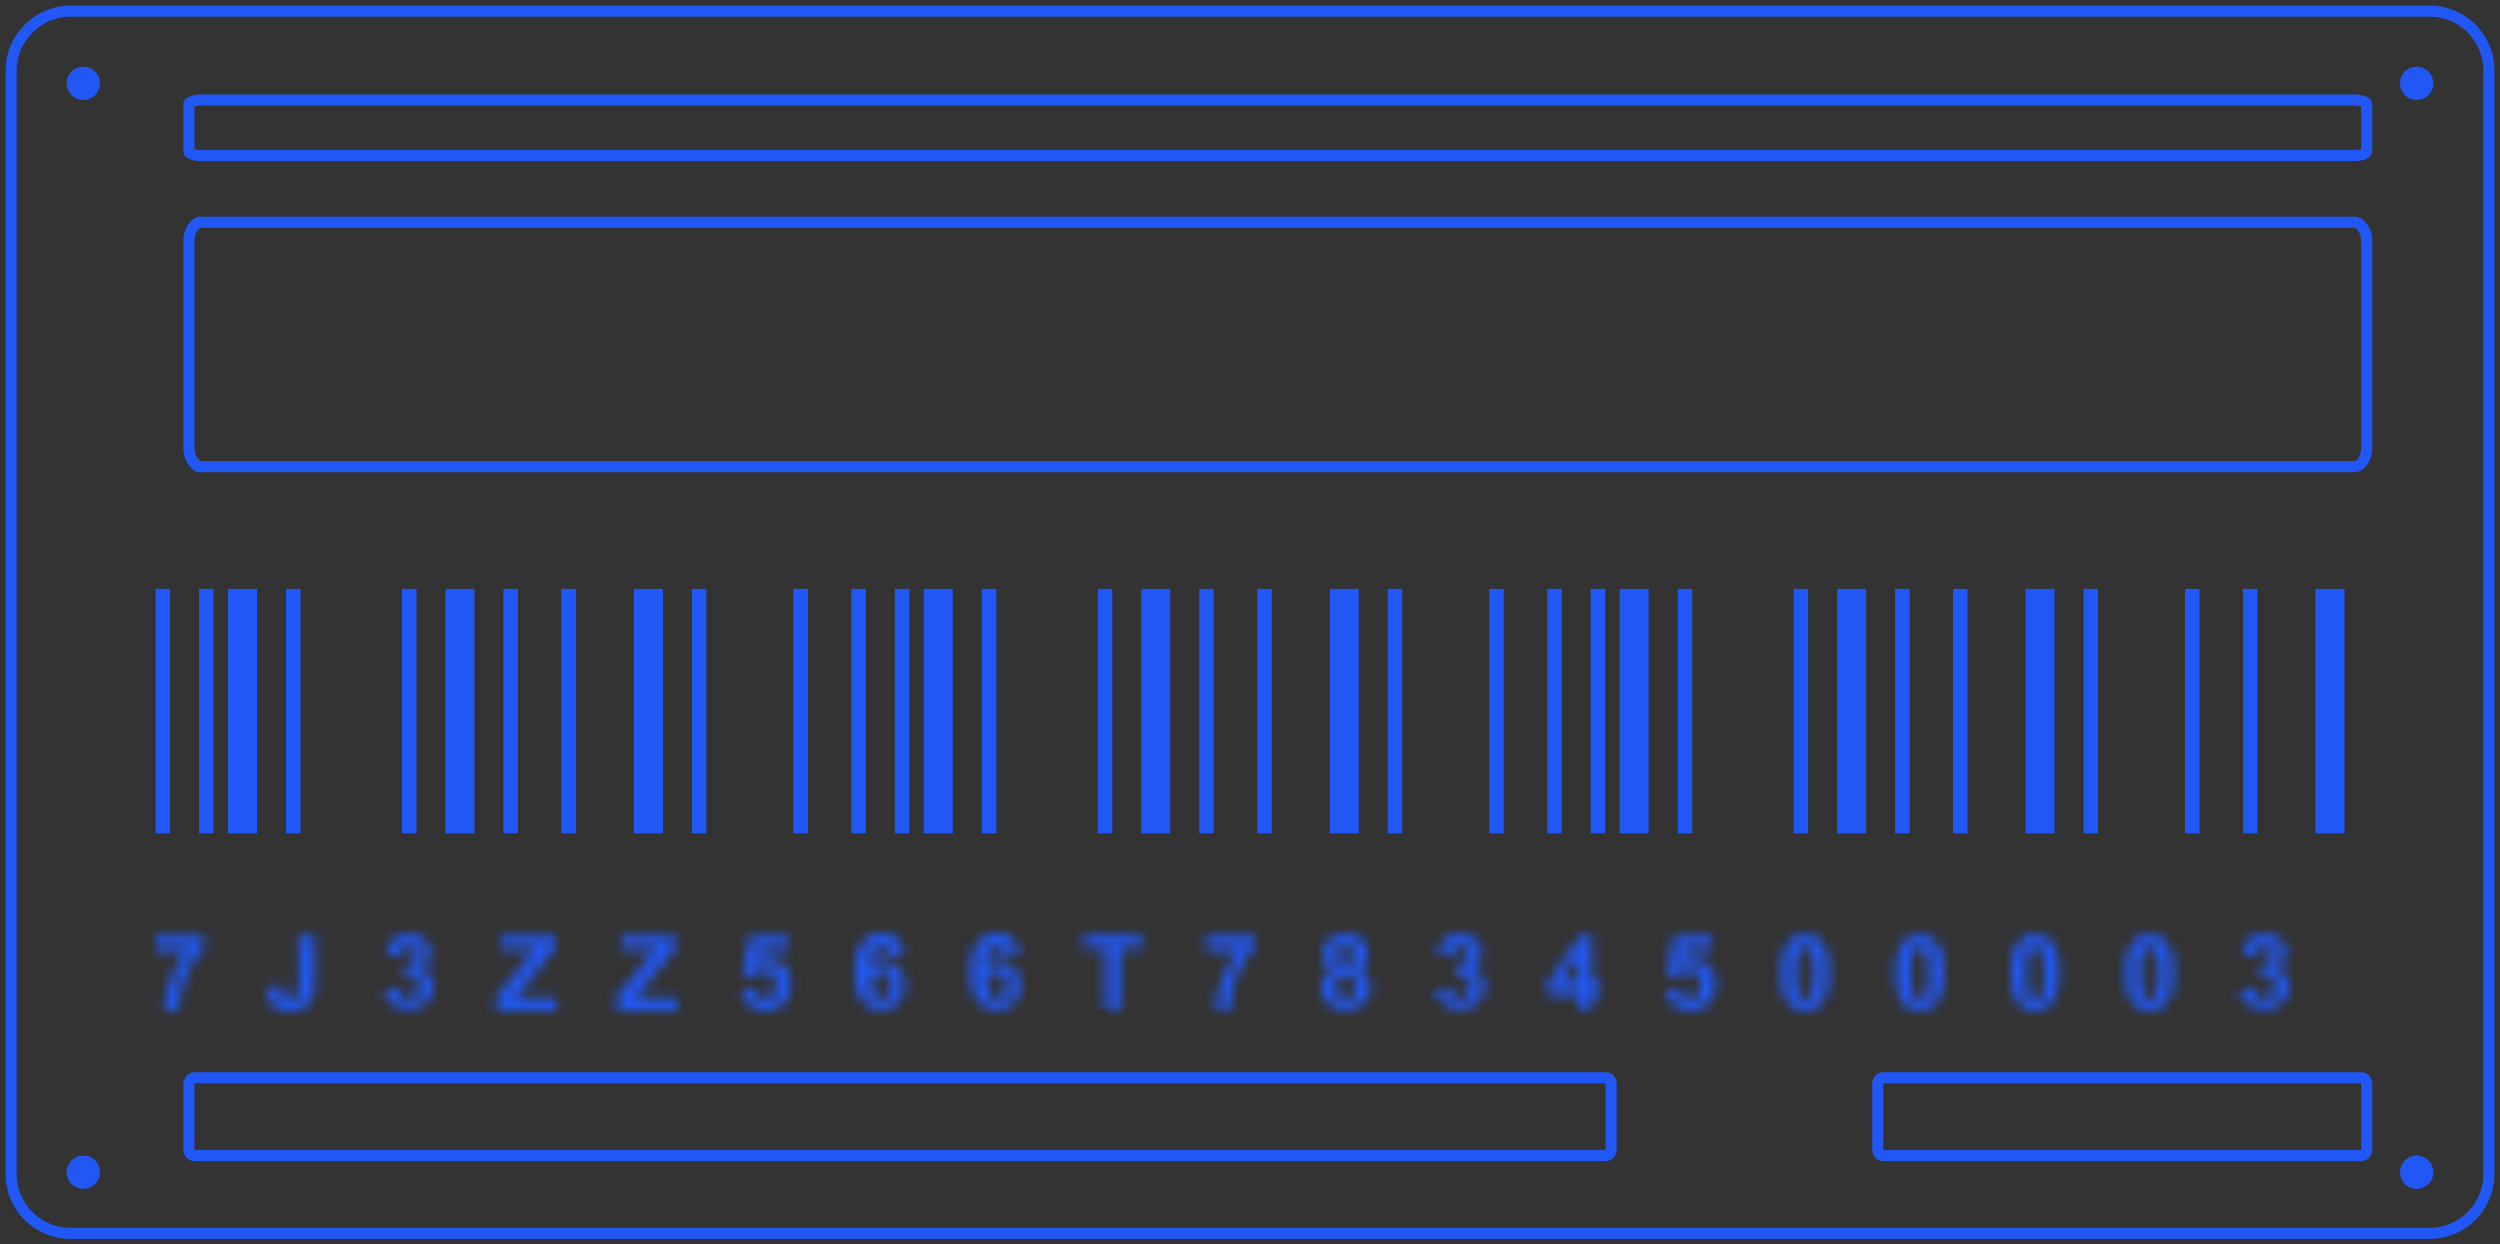 <svg width="225" height="112" fill="none" xmlns="http://www.w3.org/2000/svg"><rect width="100%" height="100%" fill="#333333" stroke="none"/><mask id="a" fill="#fff"><path fill-rule="evenodd" clip-rule="evenodd" d="M14 85.474v-1.18h4.375v.959c-.37.368-.741.884-1.112 1.547a9.258 9.258 0 00-.89 2.137 6.808 6.808 0 00-.297 1.99h-1.26c0-.885.222-1.843.593-2.8.37-.959.816-1.77 1.41-2.58H14v-.073zm12.978-1.253h1.335v4.2c0 .516-.074.958-.148 1.253-.149.368-.371.663-.742.958-.37.22-.816.368-1.335.368-.667 0-1.187-.147-1.483-.516-.37-.368-.52-.884-.52-1.62l1.261-.148c0 .368.075.663.149.81a.78.78 0 00.667.369c.297 0 .52-.074.594-.221.148-.148.148-.516.148-1.032v-4.42h.074zm7.639 4.863l1.26-.147c.074.295.148.59.297.737.148.147.37.22.593.22.297 0 .52-.073.667-.294.149-.221.297-.442.297-.81 0-.295-.074-.59-.222-.737-.149-.221-.371-.295-.594-.295-.148 0-.37 0-.593.074l.148-1.032c.371 0 .594-.074.816-.221a.931.931 0 00.297-.663.667.667 0 00-.223-.516.675.675 0 00-.519-.221c-.222 0-.37.074-.593.221-.148.147-.222.368-.297.663l-1.186-.22c.074-.37.222-.738.37-.959.149-.22.371-.442.668-.59.297-.147.593-.22.964-.22.593 0 1.112.22 1.483.59.297.294.445.662.445 1.104 0 .59-.296 1.032-.964 1.4.371.074.668.295.89.516.223.295.37.59.37 1.032 0 .59-.222 1.105-.666 1.474-.446.442-.965.589-1.558.589-.593 0-1.112-.147-1.483-.516-.37-.22-.593-.663-.667-1.179zm10.085 1.769v-1.18l3.486-4.273h-3.115v-1.105h4.895v1.031l-3.634 4.495h3.782v1.105h-5.414v-.073zm10.828 0v-1.18l3.485-4.273H55.9v-1.105h4.895v1.031l-3.634 4.495h3.782v1.105H55.53v-.073zm11.198-1.695l1.26-.148c.075.295.149.516.297.664.148.147.37.22.593.22.297 0 .52-.073.668-.294.148-.221.296-.516.296-.958 0-.442-.074-.737-.296-.958-.149-.22-.445-.294-.742-.294-.37 0-.667.147-.964.515l-1.038-.147.667-3.463h3.412v1.179h-2.374l-.222 1.105a1.99 1.99 0 01.89-.221 1.9 1.9 0 011.409.59c.37.442.593.957.593 1.62 0 .516-.148 1.032-.445 1.474-.445.59-1.038.884-1.78.884-.593 0-1.112-.147-1.483-.516-.445-.294-.667-.736-.741-1.252zm14.61-3.316l-1.261.148a.834.834 0 00-.223-.59c-.148-.147-.297-.147-.52-.147a.78.78 0 00-.667.368c-.222.221-.296.737-.37 1.474.296-.369.741-.59 1.186-.59.52 0 .964.221 1.335.59.37.368.593.958.593 1.547 0 .663-.222 1.253-.593 1.621-.37.442-.89.59-1.557.59-.668 0-1.261-.295-1.632-.81-.445-.517-.667-1.4-.667-2.58 0-1.179.222-2.063.667-2.652A2.262 2.262 0 0179.41 84c.52 0 .89.147 1.26.442.372.442.594.81.668 1.4zm-2.893 2.726c0 .442.074.737.297.958.222.221.37.369.667.369.222 0 .445-.074.593-.295.149-.221.223-.516.223-.884 0-.442-.074-.737-.223-.958-.148-.221-.37-.295-.667-.295-.223 0-.445.074-.593.295-.149.147-.297.442-.297.81zm13.275-2.726l-1.261.148a.834.834 0 00-.223-.59c-.148-.147-.296-.147-.519-.147a.78.78 0 00-.667.368c-.223.221-.297.737-.371 1.474.297-.369.742-.59 1.187-.59.519 0 .964.221 1.335.59.37.368.593.958.593 1.547 0 .663-.223 1.253-.593 1.621-.371.442-.89.59-1.558.59-.667 0-1.26-.295-1.631-.81-.445-.517-.668-1.4-.668-2.58 0-1.179.223-2.063.668-2.652a2.262 2.262 0 011.78-.811c.519 0 .89.147 1.26.442.37.442.593.81.668 1.4zm-2.893 2.726c0 .442.075.737.297.958.223.221.37.369.667.369.223 0 .445-.074.594-.295.148-.221.222-.516.222-.884 0-.442-.074-.737-.222-.958-.149-.221-.371-.295-.668-.295-.222 0-.445.074-.593.295-.222.147-.297.442-.297.81zm10.68 2.285v-5.527h-2.003v-1.105h5.265v1.105h-1.928v5.527h-1.335zm9.047-5.38v-1.178h4.375v.958c-.37.368-.741.884-1.112 1.547-.371.663-.668 1.326-.816 2.137a6.822 6.822 0 00-.296 1.99h-1.261c0-.885.222-1.843.593-2.8.371-.959.816-1.77 1.409-2.58h-2.892v-.073zm11.495 1.77c-.297-.148-.594-.296-.742-.59a1.48 1.48 0 01-.222-.81c0-.517.148-.885.519-1.254a2.24 2.24 0 011.483-.515c.667 0 1.112.147 1.483.516.371.294.519.736.519 1.252 0 .295-.074.59-.222.81-.149.222-.371.443-.668.516.371.148.668.369.816.664.223.294.297.59.297.958a2.05 2.05 0 01-.594 1.473c-.37.369-.889.59-1.557.59-.593 0-1.112-.148-1.483-.442-.445-.369-.742-.885-.742-1.548 0-.368.074-.663.297-.958.148-.294.371-.516.816-.663zm.222-1.253a.83.83 0 00.223.589c.148.147.37.221.593.221a.845.845 0 00.593-.221.83.83 0 00.223-.59.831.831 0 00-.223-.589c-.148-.147-.296-.221-.593-.221a.843.843 0 00-.593.221c-.149.147-.223.295-.223.59zm-.074 2.8c0 .368.074.663.297.81.148.221.37.295.667.295.297 0 .445-.074.667-.295.149-.221.223-.442.223-.81 0-.295-.074-.59-.297-.737-.148-.221-.37-.295-.667-.295-.297 0-.519.074-.668.295-.148.294-.222.515-.222.737zm9.047.294l1.261-.147c.074.295.149.59.297.737a.845.845 0 00.593.22c.297 0 .519-.073.668-.294.148-.221.296-.442.296-.81 0-.295-.074-.59-.222-.737-.149-.221-.371-.295-.594-.295-.148 0-.37 0-.593.074l.148-1.032c.371 0 .594-.074.816-.221a.929.929 0 00.297-.663.665.665 0 00-.223-.516.674.674 0 00-.519-.221c-.222 0-.37.074-.593.221-.148.147-.222.368-.297.663l-1.186-.22c.074-.37.222-.738.371-.959.148-.22.37-.442.667-.59.297-.147.593-.22.964-.22.593 0 1.113.22 1.483.59.297.294.445.662.445 1.104 0 .59-.296 1.032-.964 1.4.371.074.668.295.89.516.223.295.371.59.371 1.032 0 .59-.223 1.105-.668 1.474-.444.442-.964.589-1.557.589s-1.112-.147-1.483-.516c-.371-.22-.593-.663-.668-1.179zm12.83 1.769v-1.327h-2.744v-1.105l2.892-4.2h1.039v4.2h.815v1.105h-.815v1.327h-1.187zm0-2.506v-2.284l-1.557 2.284h1.557zm7.861.81l1.261-.147c.074.295.148.516.296.664a.847.847 0 00.594.22c.296 0 .519-.073.667-.294.149-.221.297-.516.297-.958 0-.442-.074-.737-.297-.958-.148-.22-.445-.294-.741-.294-.371 0-.668.147-.964.515l-1.039-.147.668-3.463h3.411v1.179h-2.373l-.223 1.105a1.99 1.99 0 01.89-.221c.594 0 1.039.22 1.409.59.371.442.594.957.594 1.62a2.65 2.65 0 01-.445 1.474c-.445.59-1.038.884-1.78.884-.593 0-1.112-.147-1.483-.516a1.987 1.987 0 01-.742-1.252zm12.533-5.01c.668 0 1.113.221 1.483.663.445.516.668 1.474.668 2.727 0 1.252-.223 2.137-.668 2.726-.37.442-.89.663-1.483.663-.667 0-1.186-.22-1.557-.737-.371-.515-.594-1.4-.594-2.652 0-1.253.223-2.137.668-2.727.297-.442.816-.663 1.483-.663zm0 1.106a.571.571 0 00-.371.147c-.148.074-.222.295-.296.516-.074.294-.149.884-.149 1.695 0 .81.075 1.326.149 1.62.074.295.148.516.296.59.149.074.223.147.371.147a.57.57 0 00.371-.147c.148-.074.222-.295.297-.516.074-.295.148-.884.148-1.62 0-.811-.074-1.327-.148-1.622-.075-.295-.149-.516-.297-.59-.074-.22-.223-.22-.371-.22zm10.308-1.106c.668 0 1.113.221 1.484.663.445.516.667 1.474.667 2.727 0 1.252-.222 2.137-.667 2.726-.371.442-.89.663-1.484.663-.667 0-1.186-.22-1.557-.737-.371-.515-.593-1.4-.593-2.652 0-1.253.222-2.137.667-2.727.371-.442.89-.663 1.483-.663zm0 1.106a.566.566 0 00-.37.147c-.149.074-.223.295-.297.516-.074.294-.148.884-.148 1.695 0 .81.074 1.326.148 1.62.074.295.148.516.297.59.148.074.222.147.37.147a.567.567 0 00.371-.147c.148-.074.223-.295.297-.516.074-.295.148-.884.148-1.62 0-.811-.074-1.327-.148-1.622-.074-.295-.149-.516-.297-.59-.074-.22-.222-.22-.371-.22zm10.383-1.106c.667 0 1.112.221 1.483.663.445.516.667 1.474.667 2.727 0 1.252-.222 2.137-.667 2.726-.371.442-.89.663-1.483.663-.668 0-1.187-.22-1.558-.737-.37-.515-.593-1.4-.593-2.652 0-1.253.223-2.137.668-2.727.296-.442.815-.663 1.483-.663zm0 1.106a.567.567 0 00-.371.147c-.148.074-.223.295-.297.516-.074.294-.148.884-.148 1.695 0 .81.074 1.326.148 1.62.074.295.149.516.297.59.148.074.222.147.371.147a.571.571 0 00.371-.147c.148-.074.222-.295.296-.516.074-.295.149-.884.149-1.62 0-.811-.075-1.327-.149-1.622-.074-.295-.148-.516-.296-.59-.075-.22-.223-.22-.371-.22zm10.308-1.106c.667 0 1.112.221 1.483.663.445.516.668 1.474.668 2.727 0 1.252-.223 2.137-.668 2.726-.371.442-.89.663-1.483.663-.667 0-1.187-.22-1.557-.737-.371-.515-.594-1.4-.594-2.652 0-1.253.223-2.137.668-2.727.371-.442.816-.663 1.483-.663zm0 1.106a.57.57 0 00-.371.147c-.148.074-.222.295-.296.516-.075.294-.149.884-.149 1.695 0 .81.074 1.326.149 1.62.074.295.148.516.296.59.148.074.223.147.371.147a.57.57 0 00.371-.147c.148-.074.222-.295.296-.516.075-.295.149-.884.149-1.62 0-.811-.074-1.327-.149-1.622-.074-.295-.148-.516-.296-.59-.074-.22-.223-.22-.371-.22zm8.158 3.831l1.26-.147c.074.295.149.59.297.737a.845.845 0 00.593.22c.297 0 .519-.073.668-.294.148-.221.296-.442.296-.81 0-.295-.074-.59-.222-.737-.149-.221-.371-.295-.593-.295-.149 0-.371 0-.594.074l.149-1.032c.37 0 .593-.074.815-.221a.929.929 0 00.297-.663.665.665 0 00-.223-.516.674.674 0 00-.519-.221c-.222 0-.37.074-.593.221-.148.147-.222.368-.297.663l-1.186-.22c.074-.37.222-.738.371-.959.148-.22.37-.442.667-.59.297-.147.593-.22.964-.22.593 0 1.113.22 1.483.59.297.294.445.662.445 1.104 0 .59-.296 1.032-.964 1.4.371.074.668.295.89.516.223.295.371.59.371 1.032 0 .59-.222 1.105-.667 1.474-.445.442-.965.589-1.558.589-.593 0-1.112-.147-1.483-.516-.371-.22-.593-.663-.667-1.179z"/></mask><path fill-rule="evenodd" clip-rule="evenodd" d="M14 85.474v-1.18h4.375v.959c-.37.368-.741.884-1.112 1.547a9.258 9.258 0 00-.89 2.137 6.808 6.808 0 00-.297 1.99h-1.26c0-.885.222-1.843.593-2.8.37-.959.816-1.77 1.41-2.58H14v-.073zm12.978-1.253h1.335v4.2c0 .516-.074.958-.148 1.253-.149.368-.371.663-.742.958-.37.22-.816.368-1.335.368-.667 0-1.187-.147-1.483-.516-.37-.368-.52-.884-.52-1.62l1.261-.148c0 .368.075.663.149.81a.78.78 0 00.667.369c.297 0 .52-.074.594-.221.148-.148.148-.516.148-1.032v-4.42h.074zm7.639 4.863l1.26-.147c.074.295.148.59.297.737.148.147.37.22.593.22.297 0 .52-.073.667-.294.149-.221.297-.442.297-.81 0-.295-.074-.59-.222-.737-.149-.221-.371-.295-.594-.295-.148 0-.37 0-.593.074l.148-1.032c.371 0 .594-.074.816-.221a.931.931 0 00.297-.663.667.667 0 00-.223-.516.675.675 0 00-.519-.221c-.222 0-.37.074-.593.221-.148.147-.222.368-.297.663l-1.186-.22c.074-.37.222-.738.37-.959.149-.22.371-.442.668-.59.297-.147.593-.22.964-.22.593 0 1.112.22 1.483.59.297.294.445.662.445 1.104 0 .59-.296 1.032-.964 1.4.371.074.668.295.89.516.223.295.37.59.37 1.032 0 .59-.222 1.105-.666 1.474-.446.442-.965.589-1.558.589-.593 0-1.112-.147-1.483-.516-.37-.22-.593-.663-.667-1.179zm10.085 1.769v-1.18l3.486-4.273h-3.115v-1.105h4.895v1.031l-3.634 4.495h3.782v1.105h-5.414v-.073zm10.828 0v-1.18l3.485-4.273H55.9v-1.105h4.895v1.031l-3.634 4.495h3.782v1.105H55.53v-.073zm11.198-1.695l1.26-.148c.075.295.149.516.297.664.148.147.37.22.593.22.297 0 .52-.073.668-.294.148-.221.296-.516.296-.958 0-.442-.074-.737-.296-.958-.149-.22-.445-.294-.742-.294-.37 0-.667.147-.964.515l-1.038-.147.667-3.463h3.412v1.179h-2.374l-.222 1.105a1.99 1.99 0 01.89-.221 1.9 1.9 0 011.409.59c.37.442.593.957.593 1.62 0 .516-.148 1.032-.445 1.474-.445.59-1.038.884-1.78.884-.593 0-1.112-.147-1.483-.516-.445-.294-.667-.736-.741-1.252zm14.61-3.316l-1.261.148a.834.834 0 00-.223-.59c-.148-.147-.297-.147-.52-.147a.78.78 0 00-.667.368c-.222.221-.296.737-.37 1.474.296-.369.741-.59 1.186-.59.52 0 .964.221 1.335.59.37.368.593.958.593 1.547 0 .663-.222 1.253-.593 1.621-.37.442-.89.59-1.557.59-.668 0-1.261-.295-1.632-.81-.445-.517-.667-1.4-.667-2.58 0-1.179.222-2.063.667-2.652A2.262 2.262 0 0179.41 84c.52 0 .89.147 1.26.442.372.442.594.81.668 1.4zm-2.893 2.726c0 .442.074.737.297.958.222.221.37.369.667.369.222 0 .445-.074.593-.295.149-.221.223-.516.223-.884 0-.442-.074-.737-.223-.958-.148-.221-.37-.295-.667-.295-.223 0-.445.074-.593.295-.149.147-.297.442-.297.81zm13.275-2.726l-1.261.148a.834.834 0 00-.223-.59c-.148-.147-.296-.147-.519-.147a.78.78 0 00-.667.368c-.223.221-.297.737-.371 1.474.297-.369.742-.59 1.187-.59.519 0 .964.221 1.335.59.37.368.593.958.593 1.547 0 .663-.223 1.253-.593 1.621-.371.442-.89.59-1.558.59-.667 0-1.26-.295-1.631-.81-.445-.517-.668-1.4-.668-2.58 0-1.179.223-2.063.668-2.652a2.262 2.262 0 011.78-.811c.519 0 .89.147 1.26.442.37.442.593.81.668 1.4zm-2.893 2.726c0 .442.075.737.297.958.223.221.37.369.667.369.223 0 .445-.074.594-.295.148-.221.222-.516.222-.884 0-.442-.074-.737-.222-.958-.149-.221-.371-.295-.668-.295-.222 0-.445.074-.593.295-.222.147-.297.442-.297.81zm10.68 2.285v-5.527h-2.003v-1.105h5.265v1.105h-1.928v5.527h-1.335zm9.047-5.38v-1.178h4.375v.958c-.37.368-.741.884-1.112 1.547-.371.663-.668 1.326-.816 2.137a6.822 6.822 0 00-.296 1.99h-1.261c0-.885.222-1.843.593-2.8.371-.959.816-1.77 1.409-2.58h-2.892v-.073zm11.495 1.77c-.297-.148-.594-.296-.742-.59a1.48 1.48 0 01-.222-.81c0-.517.148-.885.519-1.254a2.24 2.24 0 011.483-.515c.667 0 1.112.147 1.483.516.371.294.519.736.519 1.252 0 .295-.074.59-.222.81-.149.222-.371.443-.668.516.371.148.668.369.816.664.223.294.297.59.297.958a2.05 2.05 0 01-.594 1.473c-.37.369-.889.59-1.557.59-.593 0-1.112-.148-1.483-.442-.445-.369-.742-.885-.742-1.548 0-.368.074-.663.297-.958.148-.294.371-.516.816-.663zm.222-1.253a.83.83 0 00.223.589c.148.147.37.221.593.221a.845.845 0 00.593-.221.83.83 0 00.223-.59.831.831 0 00-.223-.589c-.148-.147-.296-.221-.593-.221a.843.843 0 00-.593.221c-.149.147-.223.295-.223.59zm-.074 2.8c0 .368.074.663.297.81.148.221.37.295.667.295.297 0 .445-.074.667-.295.149-.221.223-.442.223-.81 0-.295-.074-.59-.297-.737-.148-.221-.37-.295-.667-.295-.297 0-.519.074-.668.295-.148.294-.222.515-.222.737zm9.047.294l1.261-.147c.074.295.149.59.297.737a.845.845 0 00.593.22c.297 0 .519-.073.668-.294.148-.221.296-.442.296-.81 0-.295-.074-.59-.222-.737-.149-.221-.371-.295-.594-.295-.148 0-.37 0-.593.074l.148-1.032c.371 0 .594-.074.816-.221a.929.929 0 00.297-.663.665.665 0 00-.223-.516.674.674 0 00-.519-.221c-.222 0-.37.074-.593.221-.148.147-.222.368-.297.663l-1.186-.22c.074-.37.222-.738.371-.959.148-.22.37-.442.667-.59.297-.147.593-.22.964-.22.593 0 1.113.22 1.483.59.297.294.445.662.445 1.104 0 .59-.296 1.032-.964 1.4.371.074.668.295.89.516.223.295.371.59.371 1.032 0 .59-.223 1.105-.668 1.474-.444.442-.964.589-1.557.589s-1.112-.147-1.483-.516c-.371-.22-.593-.663-.668-1.179zm12.83 1.769v-1.327h-2.744v-1.105l2.892-4.2h1.039v4.2h.815v1.105h-.815v1.327h-1.187zm0-2.506v-2.284l-1.557 2.284h1.557zm7.861.81l1.261-.147c.074.295.148.516.296.664a.847.847 0 00.594.22c.296 0 .519-.073.667-.294.149-.221.297-.516.297-.958 0-.442-.074-.737-.297-.958-.148-.22-.445-.294-.741-.294-.371 0-.668.147-.964.515l-1.039-.147.668-3.463h3.411v1.179h-2.373l-.223 1.105a1.99 1.99 0 01.89-.221c.594 0 1.039.22 1.409.59.371.442.594.957.594 1.62a2.65 2.65 0 01-.445 1.474c-.445.59-1.038.884-1.78.884-.593 0-1.112-.147-1.483-.516a1.987 1.987 0 01-.742-1.252zm12.533-5.01c.668 0 1.113.221 1.483.663.445.516.668 1.474.668 2.727 0 1.252-.223 2.137-.668 2.726-.37.442-.89.663-1.483.663-.667 0-1.186-.22-1.557-.737-.371-.515-.594-1.4-.594-2.652 0-1.253.223-2.137.668-2.727.297-.442.816-.663 1.483-.663zm0 1.106a.571.571 0 00-.371.147c-.148.074-.222.295-.296.516-.074.294-.149.884-.149 1.695 0 .81.075 1.326.149 1.62.074.295.148.516.296.59.149.074.223.147.371.147a.57.57 0 00.371-.147c.148-.074.222-.295.297-.516.074-.295.148-.884.148-1.62 0-.811-.074-1.327-.148-1.622-.075-.295-.149-.516-.297-.59-.074-.22-.223-.22-.371-.22zm10.308-1.106c.668 0 1.113.221 1.484.663.445.516.667 1.474.667 2.727 0 1.252-.222 2.137-.667 2.726-.371.442-.89.663-1.484.663-.667 0-1.186-.22-1.557-.737-.371-.515-.593-1.4-.593-2.652 0-1.253.222-2.137.667-2.727.371-.442.89-.663 1.483-.663zm0 1.106a.566.566 0 00-.37.147c-.149.074-.223.295-.297.516-.074.294-.148.884-.148 1.695 0 .81.074 1.326.148 1.62.074.295.148.516.297.59.148.074.222.147.37.147a.567.567 0 00.371-.147c.148-.074.223-.295.297-.516.074-.295.148-.884.148-1.62 0-.811-.074-1.327-.148-1.622-.074-.295-.149-.516-.297-.59-.074-.22-.222-.22-.371-.22zm10.383-1.106c.667 0 1.112.221 1.483.663.445.516.667 1.474.667 2.727 0 1.252-.222 2.137-.667 2.726-.371.442-.89.663-1.483.663-.668 0-1.187-.22-1.558-.737-.37-.515-.593-1.4-.593-2.652 0-1.253.223-2.137.668-2.727.296-.442.815-.663 1.483-.663zm0 1.106a.567.567 0 00-.371.147c-.148.074-.223.295-.297.516-.074.294-.148.884-.148 1.695 0 .81.074 1.326.148 1.62.074.295.149.516.297.59.148.074.222.147.371.147a.571.571 0 00.371-.147c.148-.074.222-.295.296-.516.074-.295.149-.884.149-1.62 0-.811-.075-1.327-.149-1.622-.074-.295-.148-.516-.296-.59-.075-.22-.223-.22-.371-.22zm10.308-1.106c.667 0 1.112.221 1.483.663.445.516.668 1.474.668 2.727 0 1.252-.223 2.137-.668 2.726-.371.442-.89.663-1.483.663-.667 0-1.187-.22-1.557-.737-.371-.515-.594-1.4-.594-2.652 0-1.253.223-2.137.668-2.727.371-.442.816-.663 1.483-.663zm0 1.106a.57.57 0 00-.371.147c-.148.074-.222.295-.296.516-.075.294-.149.884-.149 1.695 0 .81.074 1.326.149 1.62.074.295.148.516.296.59.148.074.223.147.371.147a.57.57 0 00.371-.147c.148-.074.222-.295.296-.516.075-.295.149-.884.149-1.62 0-.811-.074-1.327-.149-1.622-.074-.295-.148-.516-.296-.59-.074-.22-.223-.22-.371-.22zm8.158 3.831l1.26-.147c.074.295.149.59.297.737a.845.845 0 00.593.22c.297 0 .519-.073.668-.294.148-.221.296-.442.296-.81 0-.295-.074-.59-.222-.737-.149-.221-.371-.295-.593-.295-.149 0-.371 0-.594.074l.149-1.032c.37 0 .593-.074.815-.221a.929.929 0 00.297-.663.665.665 0 00-.223-.516.674.674 0 00-.519-.221c-.222 0-.37.074-.593.221-.148.147-.222.368-.297.663l-1.186-.22c.074-.37.222-.738.371-.959.148-.22.37-.442.667-.59.297-.147.593-.22.964-.22.593 0 1.113.22 1.483.59.297.294.445.662.445 1.104 0 .59-.296 1.032-.964 1.4.371.074.668.295.89.516.223.295.371.59.371 1.032 0 .59-.222 1.105-.667 1.474-.445.442-.965.589-1.558.589-.593 0-1.112-.147-1.483-.516-.371-.22-.593-.663-.667-1.179z" fill="#fff" stroke="#2158F5" stroke-width="2" mask="url(#a)"/><path clip-rule="evenodd" d="M6.356 1h212.288A5.342 5.342 0 01224 6.373v99.254a5.342 5.342 0 01-5.356 5.373H6.356A5.342 5.342 0 011 105.627V6.373C1 3.463 3.38 1 6.356 1z" stroke="#2158F5" stroke-miterlimit="22.926"/><path clip-rule="evenodd" d="M18.113 9h193.774c.594 0 1.113.179 1.113.383v4.234c0 .204-.519.383-1.113.383H18.113c-.594 0-1.113-.179-1.113-.383V9.383c0-.204.52-.383 1.113-.383zm194.351 88h-42.928a.52.52 0 00-.536.527v5.946c0 .301.23.527.536.527h42.928a.52.52 0 00.536-.527v-5.946a.52.52 0 00-.536-.527zM17.521 97H144.48c.298 0 .521.226.521.527v5.946a.512.512 0 01-.521.527H17.521a.512.512 0 01-.521-.527v-5.87c0-.302.223-.603.521-.603zm.591-55h193.776c.593 0 1.112-.802 1.112-1.719V21.72c0-.917-.519-1.719-1.112-1.719H18.112C17.52 20 17 20.802 17 21.719V40.28c0 .917.52 1.719 1.112 1.719z" stroke="#2158F5" stroke-miterlimit="22.926"/><circle cx="7.5" cy="7.5" r="1.5" fill="#2158F5"/><circle cx="7.5" cy="105.5" r="1.5" fill="#2158F5"/><circle cx="217.5" cy="7.5" r="1.5" fill="#2158F5"/><circle cx="217.5" cy="105.5" r="1.5" fill="#2158F5"/><path d="M17.914 53h1.304v22h-1.304V53zm62.622 0h1.305v22h-1.305V53zm62.623 0h1.305v22h-1.305V53zM14 53h1.305v22H14V53zm22.179 0h1.304v22H36.18V53zm62.622 0h1.305v22h-1.305V53zm62.623 0h1.304v22h-1.304V53zm-99.152 0h1.304v22h-1.304V53zm62.622 0h1.305v22h-1.305V53zm62.623 0h1.304v22h-1.304V53zM20.523 53h2.61v22h-2.61V53zm62.623 0h2.609v22h-2.61V53zm62.622 0h2.609v22h-2.609V53zm-88.715 0h2.61v22h-2.61V53zm62.622 0h2.61v22h-2.61V53zm62.623 0h2.609v22h-2.609V53zm26.093 0H211v22h-2.609V53zM40.093 53h2.609v22h-2.61V53zm62.622 0h2.61v22h-2.61V53zm62.623 0h2.609v22h-2.609V53zM25.742 53h1.304v22h-1.304V53zm62.622 0h1.305v22h-1.305V53zm62.623 0h1.304v22h-1.304V53zM45.311 53h1.305v22H45.31V53zm62.623 0h1.304v22h-1.304V53zm62.622 0h1.305v22h-1.305V53zm-99.152 0h1.305v22h-1.305V53zm62.622 0h1.305v22h-1.305V53zm62.623 0h1.305v22h-1.305V53zM50.53 53h1.304v22H50.53V53zm62.622 0h1.305v22h-1.305V53zm62.623 0h1.304v22h-1.304V53zm-99.152 0h1.304v22h-1.305V53zm62.622 0h1.305v22h-1.305V53zm62.623 0h1.304v22h-1.304V53z" fill="#2158F5"/></svg>